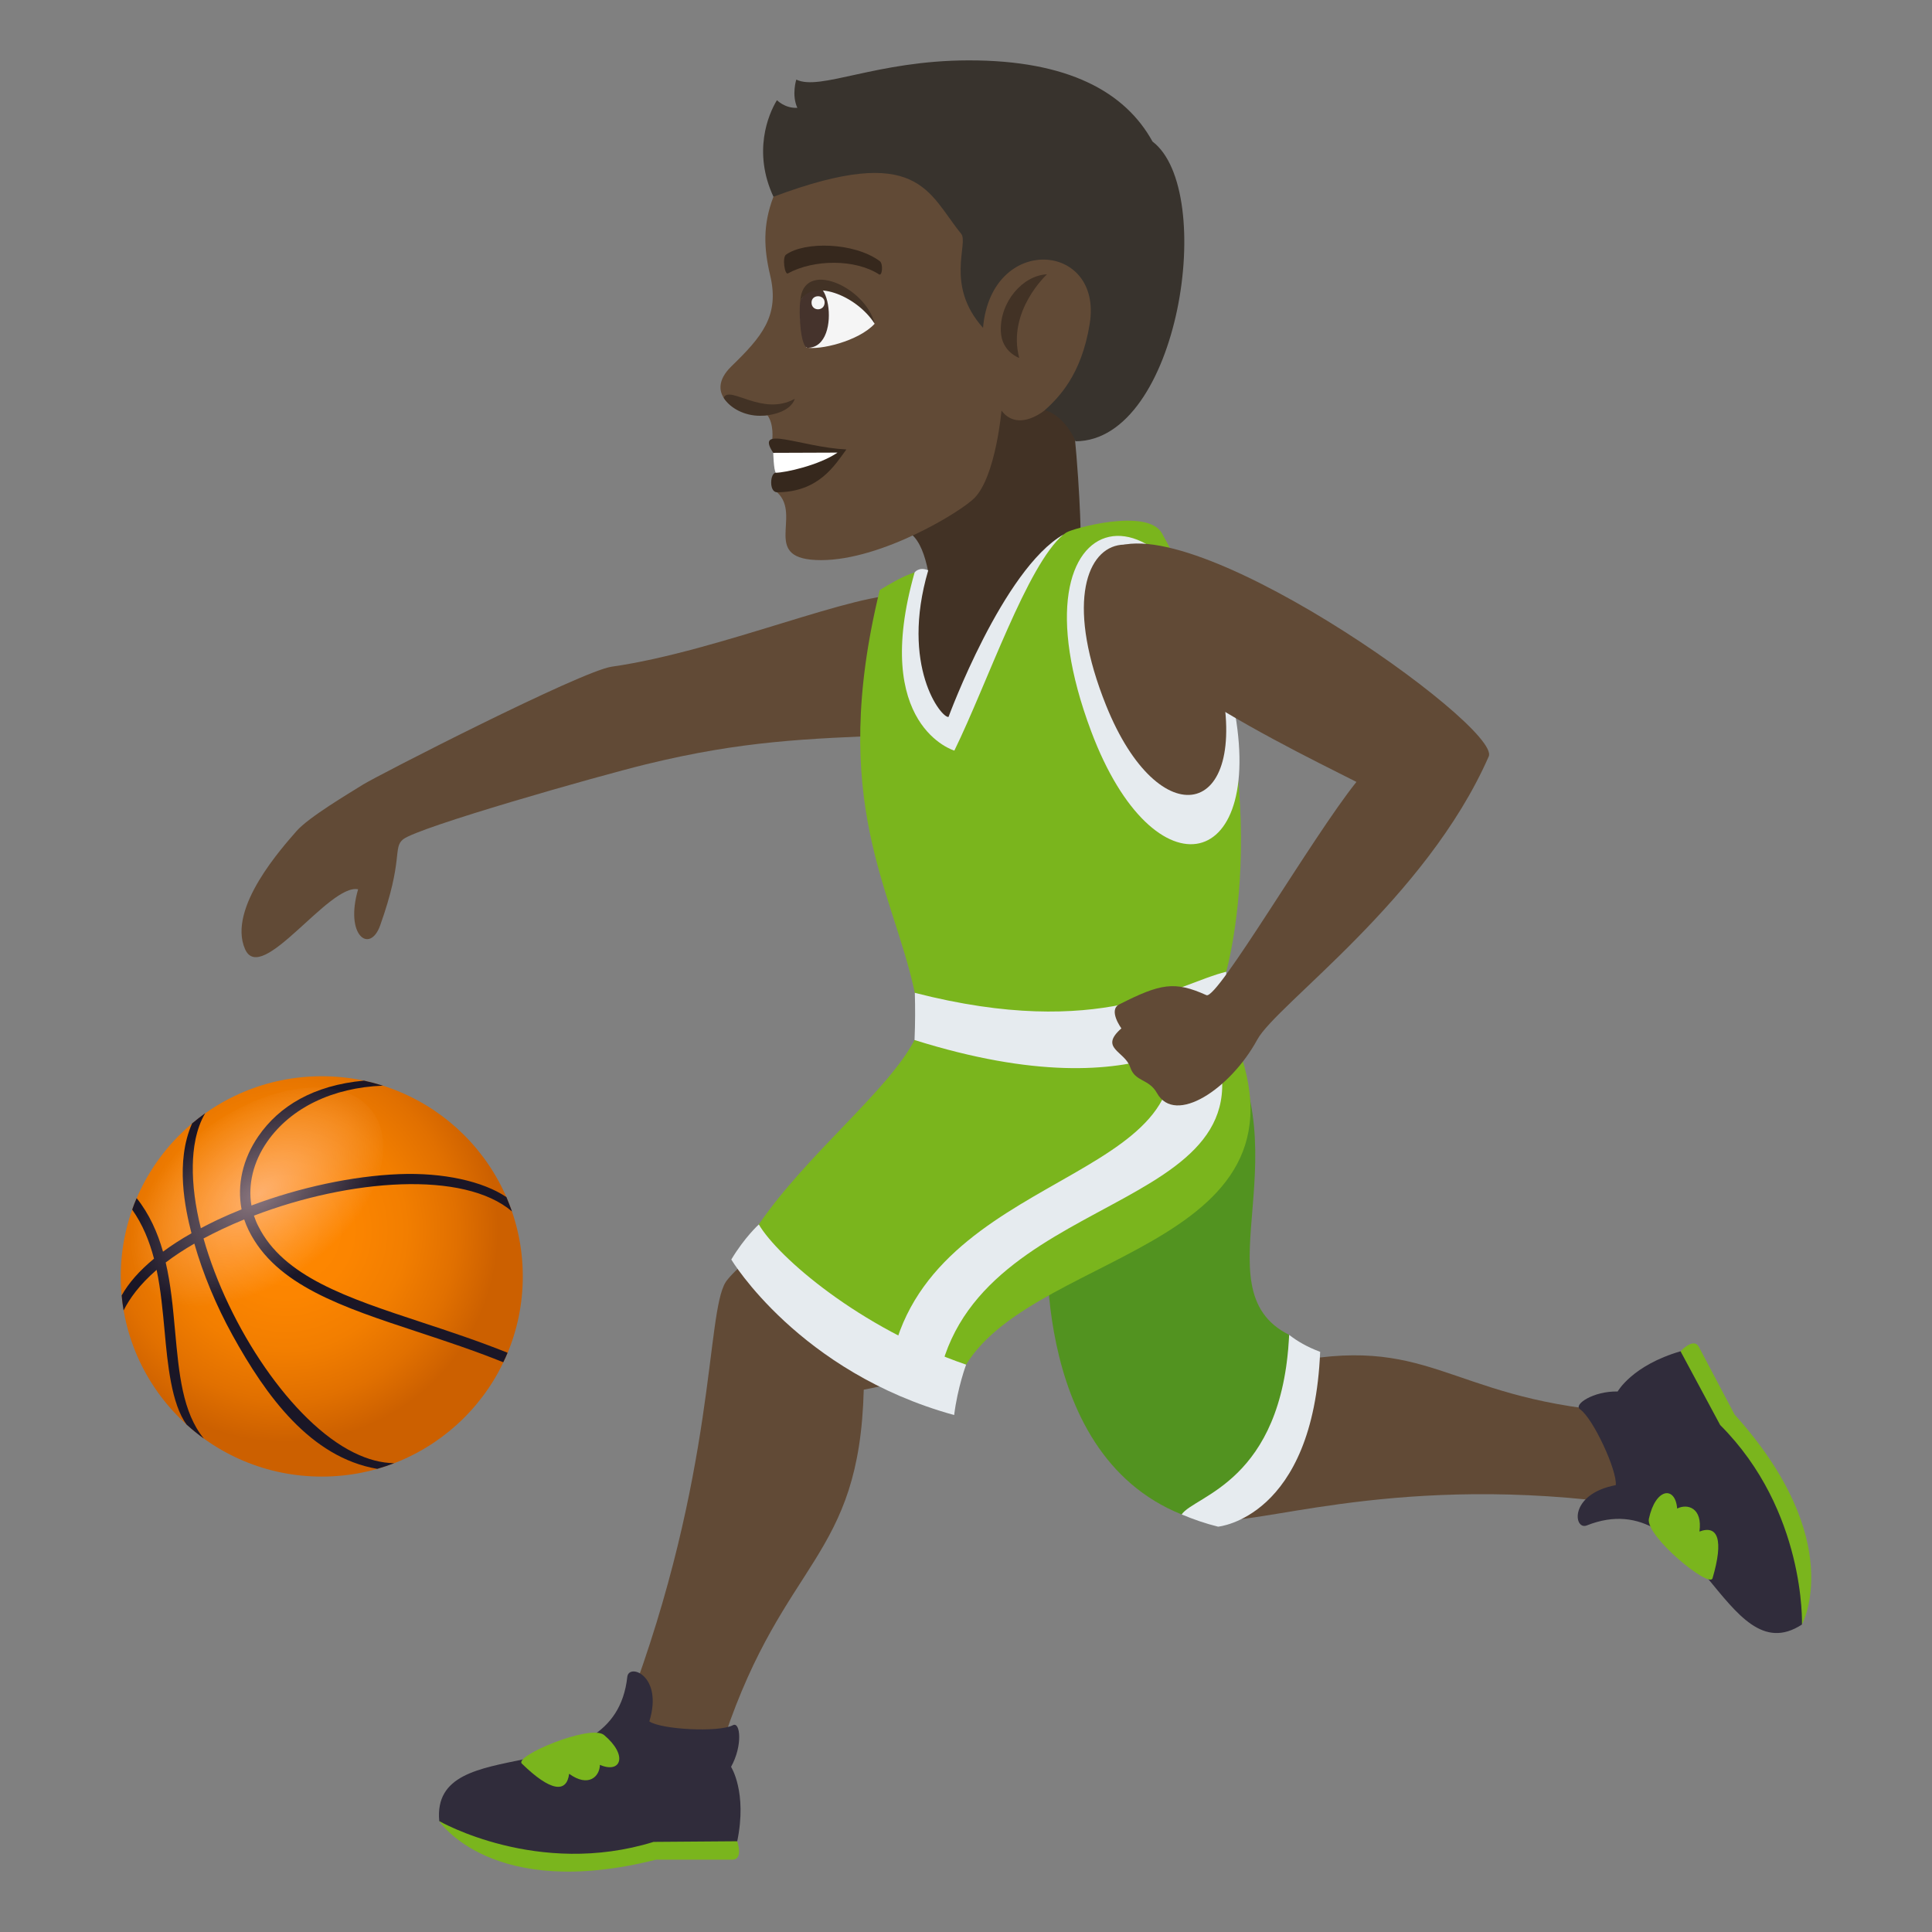 <?xml version="1.0" encoding="utf-8"?>
<!-- Generator: Adobe Illustrator 15.0.0, SVG Export Plug-In . SVG Version: 6.00 Build 0)  -->
<!DOCTYPE svg PUBLIC "-//W3C//DTD SVG 1.1//EN" "http://www.w3.org/Graphics/SVG/1.1/DTD/svg11.dtd">
<svg version="1.1" id="Layer_1" xmlns:x="http://ns.adobe.com/Extensibility/1.0/" xmlns:i="http://ns.adobe.com/AdobeIllustrator/10.0/" xmlns:graph="http://ns.adobe.com/Graphs/1.0/"
	 xmlns="http://www.w3.org/2000/svg" xmlns:xlink="http://www.w3.org/1999/xlink" xmlns:a="http://ns.adobe.com/AdobeSVGViewerExtensions/3.0/"
	 x="0px" y="0px" width="64px" height="64px" viewBox="0 0 64 64" enable-background="new 0 0 64 64" xml:space="preserve">
<rect x="0" y="0" width="64" height="64" fill="#808080" stroke="none"/>
<path fill="#423225" d="M29.424,17.639c1.736-0.776,1.475,3.863,1.473,4.261c0,0,1.521-2.46,4.908-3.801
	c0,0,0.008-1.503-0.223-3.857C35.75,7.754,29.424,17.639,29.424,17.639z"/>
<path fill="#614A36" d="M25.621,6.518c-0.359,0.94-0.316,1.724-0.109,2.6c0.322,1.349-0.281,2.042-1.283,3.017
	c-0.951,0.923,0.154,1.674,1.195,1.622c0.221,0.304,0.158,0.804,0.158,0.804s0.797,0.601,0.162,1.748
	c0.846,0.785-0.596,2.251,1.465,2.246c2.01-0.006,4.627-1.604,5.074-2.061c0.703-0.722,0.893-2.893,0.893-2.893
	c0.854,1.148,2.982-0.955,2.988-3.421C36.174,6.091,32.65,0.621,25.621,6.518z"/>
<path fill="#423225" d="M33.154,10.977c-0.039-0.974,0.727-1.855,1.529-1.89c0,0-1.33,1.216-0.92,2.771
	C33.764,11.857,33.178,11.657,33.154,10.977z"/>
<path fill="#F5F5F5" d="M28.975,10.724c-0.539,0.585-1.84,0.885-2.266,0.786C25.758,8.372,28.328,9.394,28.975,10.724z"/>
<path fill="#45332C" d="M26.758,11.521c1.229-0.005,0.639-3.299-0.248-1.544C26.455,10.288,26.508,11.521,26.758,11.521z"/>
<path fill="#423225" d="M28.975,10.724c-0.299-1.226-2.389-2.166-2.465-0.747C26.865,9.22,28.352,9.755,28.975,10.724z"/>
<path fill="#F5F5F5" d="M26.883,10.021c-0.002,0.301,0.432,0.3,0.434-0.001C27.316,9.744,26.883,9.744,26.883,10.021z"/>
<path fill="#36281D" d="M29.139,8.647c-0.852-0.625-2.488-0.652-3.1-0.212c-0.131,0.083-0.047,0.68,0.061,0.622
	c0.855-0.468,2.225-0.482,3.021,0.033C29.223,9.156,29.268,8.735,29.139,8.647z"/>
<path fill="#36281D" d="M25.615,15.001c0.389,0.25,0.084,0.659,0.084,0.659c-0.189,0.002-0.234,0.649,0.045,0.647
	c1.389-0.004,1.918-0.911,2.293-1.418C26.512,14.812,24.986,14.052,25.615,15.001z"/>
<path fill="#FFFFFF" d="M25.615,15.001c0,0,0.014,0.572,0.084,0.659c0.305,0,1.432-0.246,2.045-0.667L25.615,15.001z"/>
<path fill="#38332D" d="M38.178,4.688c-0.9-1.636-2.789-2.696-6.105-2.688c-3.055,0.007-4.9,1.021-5.695,0.637
	c0,0-0.162,0.506,0.035,0.935c-0.422,0.021-0.674-0.258-0.676-0.253c-0.293,0.479-0.803,1.721-0.115,3.199
	c4.834-1.812,5.117-0.118,6.219,1.227c0.254,0.312-0.545,1.706,0.723,3.114c0.273-3.132,3.969-2.848,3.535-0.139
	c-0.277,1.735-1.057,2.467-1.484,2.868c0.701,0.213,1.012,1.03,1.012,1.03C39.074,14.608,40.313,6.308,38.178,4.688z"/>
<path fill="#423225" d="M26.33,13.21c-0.146,0.43-0.777,0.563-1.152,0.563c-0.504,0.002-0.986-0.241-1.205-0.596
	C24.164,12.745,25.254,13.809,26.33,13.21z"/>
<path fill="#614A36" d="M24.002,57.533c1.988-5.916,4.465-5.88,4.611-11.498c0.43-0.087,0.867-0.174,1.299-0.264
	c-0.369-2.603-1.51-3.98-3.26-5.056c-1.627,0.563-2.498,1.577-2.611,1.753c-0.662,1.04-0.309,6.304-3.248,14.074
	C20.553,57.177,23.895,57.854,24.002,57.533z"/>
<path fill="#7AB51D" d="M21.734,61.603h2.529c0.371,0,0.158-0.606,0.158-0.606s-2.363-1.442-9.871-0.669
	C14.551,60.327,16.285,62.982,21.734,61.603z"/>
<path fill="#302C3B" d="M24.217,58.529c0.393-0.705,0.307-1.508,0.063-1.38c-0.469,0.247-2.379,0.144-2.77-0.125
	c0.469-1.521-0.68-1.941-0.73-1.475c-0.43,3.936-6.514,1.724-6.229,4.777c0,0,3.26,1.878,7.1,0.689l2.771-0.021
	C24.758,59.362,24.217,58.53,24.217,58.529z"/>
<path fill="#7AB51D" d="M17.285,58.42c0.951,0.929,1.488,0.988,1.568,0.339c0.643,0.464,1.012,0.09,1.02-0.296
	c0.693,0.301,0.947-0.31,0.133-0.992C19.539,57.11,17.029,58.171,17.285,58.42z"/>
<path fill="#614A36" d="M53.457,46.756c-5.586-0.472-6.08-2.633-11.016-1.568c-0.168-0.356-0.336-0.715-0.506-1.072
	c-2.193,0.872-3.166,1.73-3.734,3.479c0.838,1.294,1.906,2.648,2.084,2.709c1.049,0.355,5.58-1.456,12.988-0.551
	C53.879,49.827,53.762,46.781,53.457,46.756z"/>
<path fill="#614A36" d="M29.941,19.728c-1.441-0.183-6.133,1.854-9.678,2.357c-1.01,0.145-7.785,3.62-8.236,3.904
	c-0.467,0.293-1.797,1.078-2.203,1.54c-0.447,0.518-2.301,2.55-1.707,3.911c0.537,1.228,2.787-2.182,3.746-1.981
	c-0.451,1.541,0.391,2.145,0.729,1.2c0.785-2.198,0.412-2.572,0.76-2.854c0.506-0.407,6.436-2.092,8.043-2.485
	c3.207-0.785,5.342-0.85,8.24-0.969C32.713,24.225,33.775,20.206,29.941,19.728z"/>
<path fill="#529320" d="M34.715,40.445c0,0-0.736,7.653,4.43,9.723c0,0,3.332-0.438,3.561-5.948
	c-3.086-1.539,0.709-6.24-2.553-10.55L34.715,40.445z"/>
<path fill="#E6EBEF" d="M42.705,44.22c-0.23,4.873-3.135,5.317-3.561,5.948c0.393,0.164,0.795,0.304,1.207,0.405
	c0,0,3.152-0.283,3.381-5.792C43.301,44.621,42.977,44.43,42.705,44.22z"/>
<path fill="#423225" d="M35.959,17.657c-3.254,8.578-6.857,12.063-6.523,1.838C30.578,19.308,32.963,16.907,35.959,17.657z"/>
<path fill="#7AB51D" d="M40.564,33.647l-10.27,0.805c-0.875,1.686-3.549,3.762-5.158,6.109c0,0,0.818,2.89,6.867,4.645
	C34.379,41.313,44.385,41.314,40.564,33.647z"/>
<path fill="#E6EBEF" d="M25.137,40.562c0,0-0.467,0.419-0.912,1.162c0,0,2.24,3.735,7.383,5.151
	c0.113-0.913,0.396-1.669,0.396-1.669C28.471,43.991,25.766,41.636,25.137,40.562z"/>
<path fill="#E6EBEF" d="M39.873,33.712l-1.457-0.189c2.426,5.563-7.09,5.003-8.781,11.104c0,0,0.895,0.653,1.506,0.832
	C32.631,39.135,43.104,40.249,39.873,33.712z"/>
<path fill="#7AB51D" d="M38.494,17.67c-0.477-0.861-2.98-0.159-3.172-0.029c-1.914,1.296-3.762,6.398-3.762,6.398
	c-0.234,0.043-2.459-1.18-0.979-4.781c0.357-0.867-1.439,0.291-1.439,0.291c-1.713,7.024,0.441,9.925,1.162,13.34
	c7.932,2.492,10.316-0.697,10.316-0.697S42.635,25.119,38.494,17.67z"/>
<path fill="#E6EBEF" d="M35.23,17.705c-2.008,1.151-3.809,6.044-3.809,6.044c-0.236,0.045-1.604-1.688-0.672-4.856
	c-0.305-0.132-0.451,0.069-0.451,0.069c-1.449,5.09,1.316,5.903,1.316,5.903C32.707,22.635,34.031,18.702,35.23,17.705z"/>
<path fill="#E6EBEF" d="M30.305,32.889c0.014,0.484,0.014,0.999-0.01,1.563c7.934,2.492,10.27-0.805,10.27-0.805
	s0.043-0.541,0.057-1.456C39.029,32.568,36.473,34.472,30.305,32.889z"/>
<path fill="#E6EBEF" d="M40.814,23.123c1.25,5.801-2.58,6.66-4.666,1.107C33.215,16.417,39.109,15.221,40.814,23.123z"/>
<path fill="#614A36" d="M40.426,22.537c0.99,4.595-2.031,5.195-3.785,0.832C34.051,16.918,39.008,15.951,40.426,22.537z"/>
<radialGradient id="SVGID_1_" cx="15.477" cy="72.096" r="7.21" gradientTransform="matrix(1.055 0 0 1.051 -6.872 -35.018)" gradientUnits="userSpaceOnUse">
	<stop  offset="0" style="stop-color:#FF8800"/>
	<stop  offset="0.291" style="stop-color:#FC8500"/>
	<stop  offset="0.528" style="stop-color:#F27E00"/>
	<stop  offset="0.745" style="stop-color:#E17000"/>
	<stop  offset="0.927" style="stop-color:#CC6000"/>
	<a:midPointStop  offset="0" style="stop-color:#FF8800"/>
	<a:midPointStop  offset="0.748" style="stop-color:#FF8800"/>
	<a:midPointStop  offset="0.927" style="stop-color:#CC6000"/>
</radialGradient>
<ellipse fill="url(#SVGID_1_)" cx="10.659" cy="42.283" rx="6.659" ry="6.631"/>
<path fill="#1A1626" d="M13.957,43.799c-2.453-0.809-4.566-1.506-5.402-3.183c-0.059-0.113-0.104-0.229-0.143-0.346
	c3.188-1.219,6.951-1.501,8.547-0.141c-0.057-0.161-0.119-0.319-0.184-0.474c-0.773-0.521-2.084-0.819-3.561-0.76
	c-1.539,0.063-3.297,0.441-4.885,1.039c-0.117-0.695,0.059-1.443,0.516-2.104c0.787-1.138,2.184-1.804,3.84-1.866
	c-0.205-0.065-0.416-0.121-0.627-0.167c-1.678,0.155-2.809,0.845-3.496,1.838c-0.525,0.759-0.715,1.625-0.559,2.427
	c-0.273,0.109-0.539,0.225-0.797,0.346c-0.191,0.091-0.375,0.184-0.553,0.278c-0.182-0.728-0.277-1.433-0.266-2.08
	c0.008-0.548,0.098-1.199,0.41-1.729c-0.148,0.106-0.295,0.22-0.434,0.338c-0.563,1.28-0.227,2.83-0.02,3.639
	c-0.348,0.197-0.664,0.401-0.943,0.609c-0.182-0.637-0.449-1.239-0.873-1.774c-0.055,0.125-0.105,0.252-0.148,0.381
	c0.346,0.491,0.57,1.043,0.723,1.625c-0.482,0.397-0.844,0.808-1.072,1.219c0.014,0.167,0.037,0.332,0.064,0.496
	c0.197-0.388,0.514-0.842,1.094-1.344c0.141,0.668,0.203,1.369,0.268,2.061c0.094,1.032,0.221,2.391,0.729,3.068
	c0.182,0.163,0.371,0.316,0.568,0.46c-0.709-0.869-0.824-2.147-0.953-3.56c-0.07-0.764-0.139-1.537-0.311-2.274
	c0.279-0.212,0.596-0.421,0.949-0.625c0.285,0.995,0.715,2.038,1.264,3.034c1.107,2.008,2.58,4.047,4.795,4.428
	c0.189-0.055,0.377-0.117,0.559-0.188c-0.422-0.006-0.865-0.12-1.326-0.347c-2.053-1.004-4.164-4.172-4.988-7.097
	c0.195-0.104,0.4-0.207,0.613-0.308c0.24-0.113,0.486-0.221,0.734-0.322c0.043,0.126,0.094,0.251,0.154,0.371
	c0.898,1.806,3.078,2.524,5.604,3.357c0.922,0.305,1.869,0.617,2.824,1.002c0.053-0.104,0.1-0.209,0.143-0.315
	C15.844,44.423,14.889,44.106,13.957,43.799z"/>
<radialGradient id="SVGID_2_" cx="568.559" cy="6.249" r="4.878" gradientTransform="matrix(0.36 0.465 -0.796 0.61 -191.103 -228.648)" gradientUnits="userSpaceOnUse">
	<stop  offset="0" style="stop-color:#FFDADA"/>
	<stop  offset="1" style="stop-color:#FFDADA;stop-opacity:0"/>
	<a:midPointStop  offset="0" style="stop-color:#FFDADA"/>
	<a:midPointStop  offset="0.486" style="stop-color:#FFDADA"/>
	<a:midPointStop  offset="1" style="stop-color:#FFDADA;stop-opacity:0"/>
</radialGradient>
<path opacity="0.5" fill="url(#SVGID_2_)" d="M10.191,42.04C8.047,43.684,5.523,44,4.555,42.745
	c-0.969-1.254-0.02-3.603,2.127-5.246c2.143-1.644,4.664-1.959,5.635-0.705C13.285,38.048,12.332,40.396,10.191,42.04z"/>
<path fill="#614A36" d="M36.6,18.33c-2.146,2.472,5.576,6.176,8.334,7.572c-1.451,1.804-4.607,7.229-4.969,7.064
	c-1.057-0.476-1.518-0.387-2.885,0.304c-0.381,0.189,0.068,0.796,0.068,0.796c-0.752,0.661,0.113,0.751,0.291,1.287
	c0.164,0.495,0.617,0.372,0.887,0.857c0.607,1.081,2.438-0.145,3.324-1.773c0.635-1.167,5.59-4.647,7.666-9.379
	C49.754,24.062,38.896,16.342,36.6,18.33z"/>
<path fill="#7AB51D" d="M57.459,46.857l-1.182-2.24c-0.172-0.328-0.607,0.145-0.607,0.145s-0.17,2.766,4.021,9.052
	C59.691,53.813,61.225,51.036,57.459,46.857z"/>
<path fill="#302C3B" d="M53.586,46.095c-0.805-0.017-1.473,0.434-1.246,0.589c0.438,0.302,1.238,2.042,1.184,2.513
	c-1.563,0.295-1.395,1.508-0.959,1.335c3.674-1.46,4.564,4.961,7.127,3.282c0,0,0.135-3.764-2.709-6.608l-1.313-2.443
	C54.068,45.228,53.588,46.095,53.586,46.095z"/>
<path fill="#7AB51D" d="M56.73,52.282c0.375-1.275,0.178-1.778-0.434-1.547c0.109-0.784-0.395-0.937-0.738-0.762
	c-0.059-0.756-0.715-0.695-0.938,0.345C54.521,50.9,56.631,52.627,56.73,52.282z"/>
</svg>

